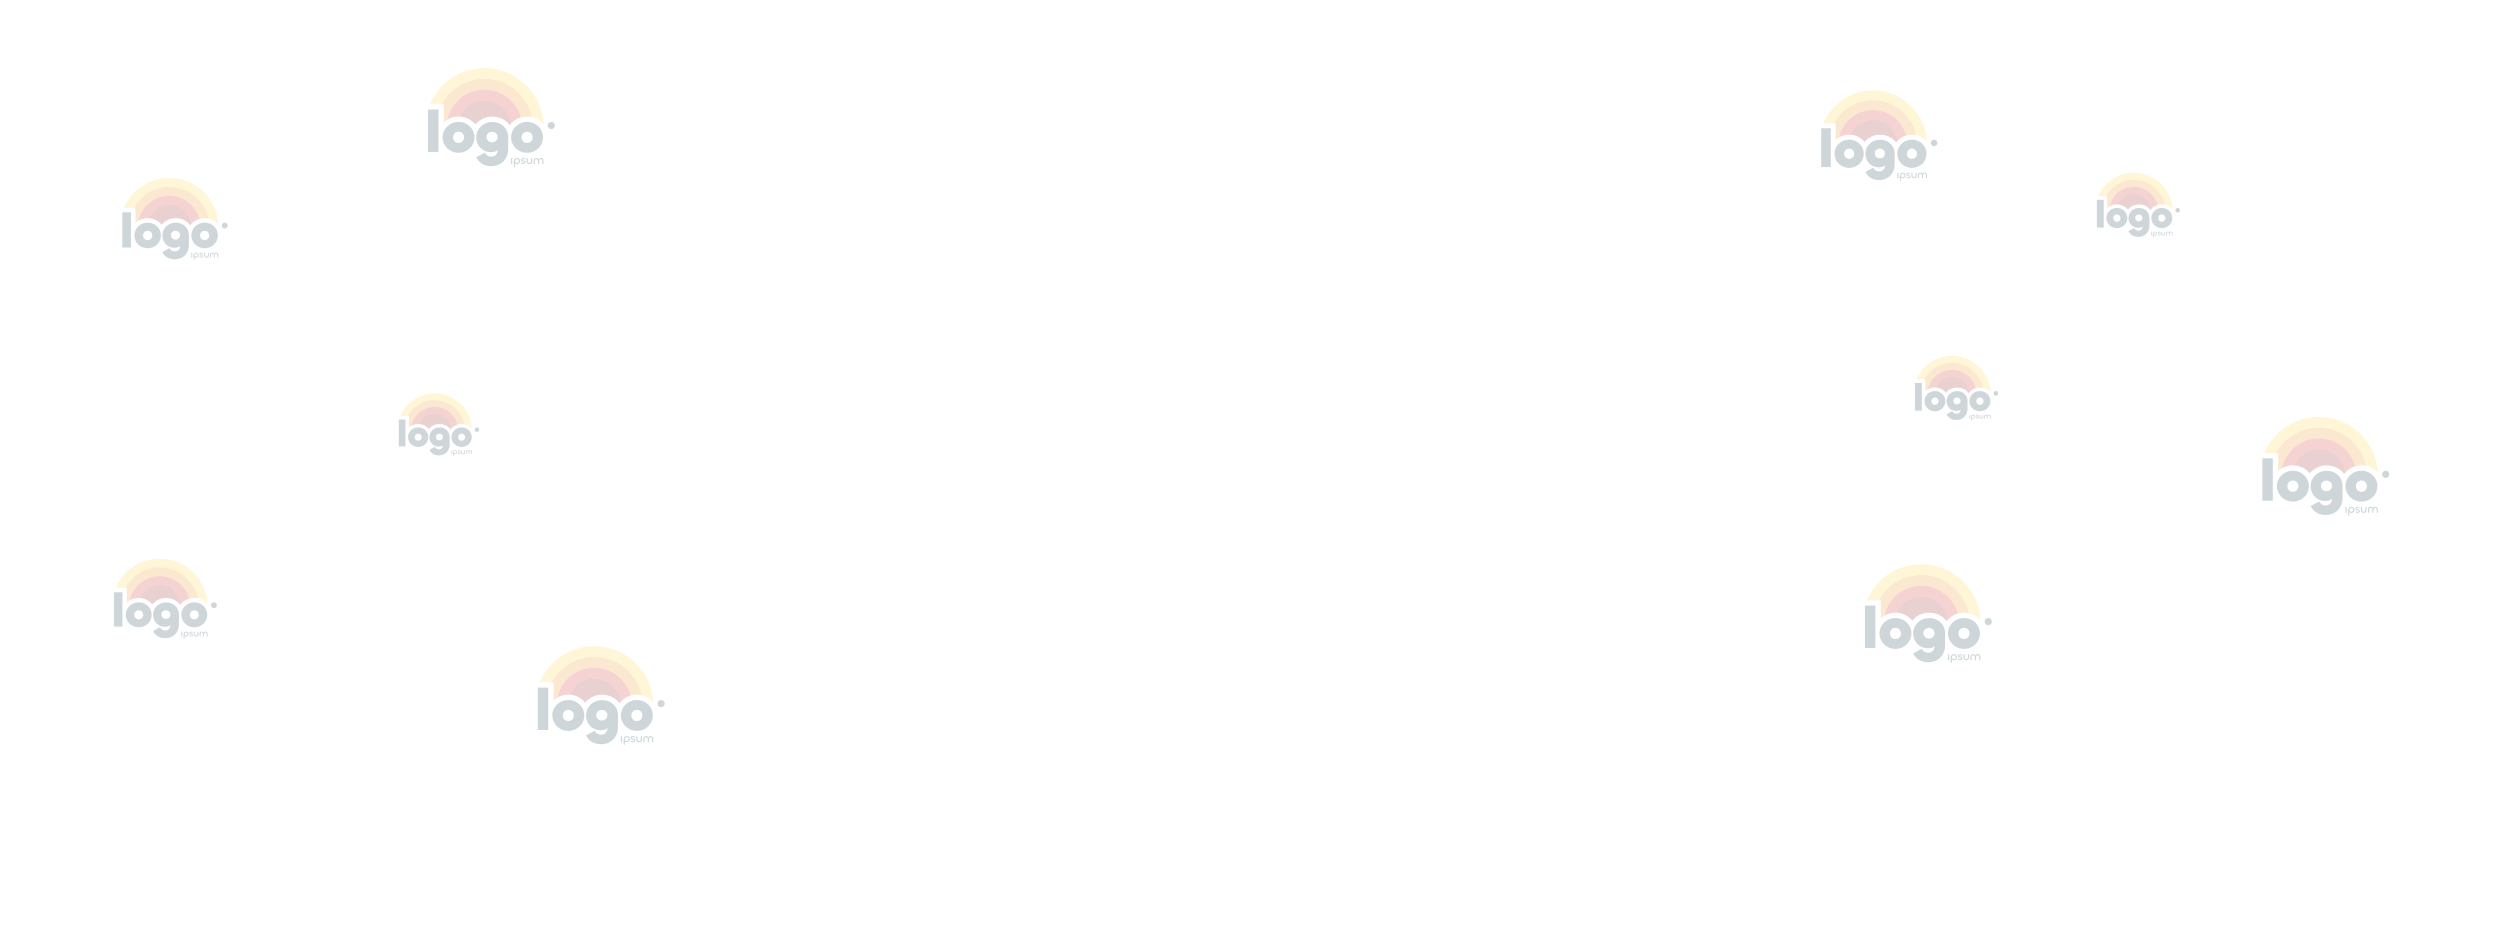 <svg width="1799" height="669" viewBox="0 0 1799 669" fill="none" xmlns="http://www.w3.org/2000/svg">
<g filter="url(#filter0_d_81_146)">
<rect x="1290" y="35" width="125" height="125" fill="white"/>
</g>
<g clip-path="url(#clip0_81_146)">
<path d="M1384.86 124.209C1386.03 124.209 1386.66 125.077 1386.66 126.15V128.186H1385.88V126.276C1385.88 125.574 1385.53 124.958 1384.81 124.958C1384.1 124.958 1383.75 125.549 1383.75 126.261V128.186H1382.97V126.26C1382.97 125.55 1382.61 124.958 1381.89 124.958C1381.17 124.958 1380.84 125.573 1380.84 126.276V128.186H1380.06V126.158C1380.06 125.077 1380.68 124.208 1381.84 124.208C1382.61 124.208 1383.17 124.603 1383.37 125.203C1383.58 124.603 1384.13 124.209 1384.86 124.209ZM1377.32 127.523C1378.03 127.523 1378.43 126.899 1378.43 126.182V124.319H1379.21V126.276C1379.21 127.396 1378.53 128.28 1377.32 128.28C1376.12 128.28 1375.44 127.388 1375.44 126.268V124.319H1376.22V126.19C1376.22 126.899 1376.61 127.523 1377.32 127.523ZM1373.23 128.272C1372.52 128.272 1371.96 127.989 1371.66 127.413L1372.26 127.082C1372.46 127.467 1372.78 127.61 1373.2 127.61C1373.64 127.61 1373.98 127.428 1373.98 127.089C1373.98 126.276 1371.77 126.892 1371.77 125.416C1371.77 124.737 1372.37 124.24 1373.21 124.24C1373.93 124.24 1374.42 124.571 1374.66 125.021L1374.06 125.361C1373.9 125.021 1373.58 124.903 1373.23 124.903C1372.86 124.903 1372.55 125.092 1372.55 125.399C1372.55 126.19 1374.76 125.613 1374.76 127.073C1374.76 127.806 1374.06 128.272 1373.23 128.272ZM1367.87 129.961H1367.09V126.244C1367.09 125.092 1367.98 124.223 1369.15 124.223C1369.42 124.219 1369.68 124.268 1369.93 124.368C1370.18 124.468 1370.41 124.616 1370.6 124.804C1370.79 124.992 1370.94 125.216 1371.04 125.464C1371.15 125.711 1371.2 125.976 1371.2 126.244C1371.2 127.413 1370.35 128.28 1369.18 128.28C1368.66 128.28 1368.19 128.051 1367.87 127.705V129.962L1367.87 129.961ZM1369.15 127.547C1369.87 127.547 1370.42 126.956 1370.42 126.252C1370.42 125.542 1369.87 124.967 1369.15 124.967C1368.42 124.967 1367.87 125.542 1367.87 126.252C1367.87 126.954 1368.42 127.547 1369.15 127.547ZM1365.27 124.319H1366.05V128.186H1365.27V124.319ZM1375.81 120.79C1369.84 120.79 1365.29 116.199 1365.29 110.611C1365.29 105.064 1369.84 100.471 1375.81 100.471C1381.78 100.471 1386.33 105.064 1386.33 110.611C1386.33 116.199 1381.78 120.79 1375.81 120.79ZM1375.81 114.323C1377.99 114.323 1379.44 112.639 1379.44 110.65C1379.44 108.622 1377.99 106.938 1375.81 106.938C1373.63 106.938 1372.17 108.622 1372.17 110.649C1372.17 112.639 1373.63 114.323 1375.81 114.323ZM1352.28 129.591C1347.54 129.591 1344.09 127.487 1342.33 123.736L1348.03 120.675C1348.64 121.975 1349.79 123.316 1352.17 123.316C1354.65 123.316 1356.3 121.746 1356.49 118.991C1355.57 119.795 1354.12 120.407 1351.94 120.407C1346.62 120.407 1342.33 116.313 1342.33 110.573C1342.33 105.025 1346.89 100.51 1352.85 100.51C1358.98 100.51 1363.38 104.758 1363.38 110.611V118.188C1363.38 125.075 1358.59 129.591 1352.28 129.591ZM1352.74 113.94C1354.81 113.94 1356.37 112.524 1356.37 110.42C1356.37 108.354 1354.81 106.976 1352.74 106.976C1350.71 106.976 1349.1 108.354 1349.1 110.42C1349.1 112.524 1350.71 113.94 1352.74 113.94ZM1330.65 120.79C1324.68 120.79 1320.12 116.199 1320.12 110.611C1320.12 105.064 1324.68 100.471 1330.65 100.471C1336.62 100.471 1341.17 105.064 1341.17 110.611C1341.17 116.199 1336.62 120.79 1330.65 120.79ZM1330.65 114.323C1332.83 114.323 1334.28 112.639 1334.28 110.65C1334.28 108.622 1332.83 106.938 1330.65 106.938C1328.47 106.938 1327.01 108.622 1327.01 110.649C1327.01 112.639 1328.47 114.323 1330.65 114.323ZM1310.55 92.282H1317.43V120.216H1310.55V92.282ZM1394.14 102.818C1394.14 103.445 1393.89 104.046 1393.45 104.489C1393 104.933 1392.4 105.182 1391.78 105.182C1391.15 105.182 1390.55 104.933 1390.11 104.489C1389.66 104.046 1389.41 103.445 1389.41 102.818C1389.41 102.191 1389.66 101.59 1390.11 101.147C1390.55 100.704 1391.15 100.455 1391.78 100.455C1392.4 100.455 1393 100.704 1393.45 101.147C1393.89 101.59 1394.14 102.191 1394.14 102.818Z" fill="#113441" fill-opacity="0.2"/>
<path fill-rule="evenodd" clip-rule="evenodd" d="M1375.3 76.422C1382.09 83.213 1386.13 92.271 1386.66 101.861C1384.65 99.513 1381.93 97.892 1378.91 97.252C1377.53 90.888 1374.24 85.098 1369.48 80.659C1364.71 76.219 1358.71 73.343 1352.26 72.416C1345.82 71.489 1339.24 72.556 1333.42 75.474C1327.6 78.391 1322.81 83.019 1319.7 88.737H1311.83C1314.33 82.863 1318.23 77.692 1323.19 73.678C1328.15 69.663 1334.02 66.928 1340.29 65.712C1346.56 64.496 1353.02 64.837 1359.13 66.705C1365.23 68.572 1370.78 71.909 1375.3 76.422Z" fill="#FFD43E" fill-opacity="0.2"/>
<path fill-rule="evenodd" clip-rule="evenodd" d="M1370.28 81.437C1374.62 85.771 1377.61 91.261 1378.91 97.252C1377.91 97.039 1376.88 96.926 1375.81 96.926C1374.37 96.926 1372.98 97.131 1371.68 97.515C1370.22 92.139 1367 87.409 1362.54 84.084C1358.07 80.759 1352.61 79.033 1347.05 79.184C1341.48 79.335 1336.12 81.355 1331.84 84.917C1327.56 88.479 1324.61 93.378 1323.45 98.825C1322.56 99.335 1321.73 99.941 1320.98 100.632V88.737H1319.7C1322.07 84.38 1325.43 80.636 1329.5 77.803C1333.57 74.97 1338.25 73.126 1343.16 72.418C1348.07 71.709 1353.08 72.155 1357.79 73.721C1362.5 75.287 1366.77 77.928 1370.28 81.437Z" fill="#EE8E1D" fill-opacity="0.2"/>
<path d="M1365.27 101.504C1364.73 97.68 1362.95 94.139 1360.21 91.418C1357.47 88.697 1353.91 86.946 1350.09 86.43C1346.26 85.914 1342.37 86.662 1339.01 88.561C1335.64 90.459 1332.99 93.404 1331.46 96.947C1335.66 97.174 1339.34 99.16 1341.75 102.16C1344.31 98.981 1348.32 96.965 1352.85 96.965C1357.71 96.965 1361.89 99.094 1364.4 102.564C1364.67 102.196 1364.96 101.843 1365.27 101.504Z" fill="#971C1C" fill-opacity="0.2"/>
<path fill-rule="evenodd" clip-rule="evenodd" d="M1371.68 97.515C1369.22 98.234 1367 99.613 1365.27 101.504C1364.73 97.681 1362.95 94.14 1360.21 91.419C1357.47 88.699 1353.91 86.948 1350.09 86.432C1346.26 85.916 1342.37 86.664 1339.01 88.562C1335.64 90.46 1332.99 93.404 1331.46 96.947C1331.19 96.933 1330.92 96.925 1330.65 96.926C1328 96.926 1325.55 97.618 1323.45 98.825C1324.61 93.379 1327.57 88.481 1331.85 84.919C1336.13 81.358 1341.48 79.339 1347.05 79.188C1352.61 79.037 1358.07 80.762 1362.53 84.086C1367 87.41 1370.22 92.14 1371.68 97.515H1371.68Z" fill="#D62727" fill-opacity="0.2"/>
</g>
<g filter="url(#filter1_d_81_146)">
<rect x="1602" y="264" width="143" height="143" fill="white"/>
</g>
<g clip-path="url(#clip1_81_146)">
<path d="M1709.18 364.674C1710.45 364.674 1711.14 365.622 1711.14 366.794V369.018H1710.29V366.932C1710.29 366.165 1709.91 365.493 1709.12 365.493C1708.35 365.493 1707.96 366.138 1707.96 366.915V369.018H1707.11V366.914C1707.11 366.14 1706.72 365.493 1705.93 365.493C1705.14 365.493 1704.79 366.164 1704.79 366.932V369.018H1703.94V366.803C1703.94 365.622 1704.61 364.673 1705.88 364.673C1706.72 364.673 1707.33 365.104 1707.55 365.76C1707.78 365.104 1708.37 364.674 1709.18 364.674ZM1700.93 368.294C1701.72 368.294 1702.15 367.613 1702.15 366.829V364.795H1703V366.932C1703 368.156 1702.26 369.122 1700.93 369.122C1699.62 369.122 1698.88 368.147 1698.88 366.923V364.795H1699.73V366.838C1699.73 367.613 1700.16 368.294 1700.93 368.294ZM1696.47 369.113C1695.69 369.113 1695.09 368.803 1694.76 368.174L1695.41 367.813C1695.63 368.233 1695.97 368.39 1696.44 368.39C1696.92 368.39 1697.29 368.191 1697.29 367.82C1697.29 366.932 1694.87 367.605 1694.87 365.992C1694.87 365.251 1695.53 364.708 1696.45 364.708C1697.23 364.708 1697.77 365.069 1698.03 365.561L1697.38 365.933C1697.2 365.561 1696.85 365.432 1696.47 365.432C1696.07 365.432 1695.72 365.639 1695.72 365.974C1695.72 366.838 1698.15 366.208 1698.15 367.802C1698.15 368.604 1697.37 369.113 1696.47 369.113ZM1690.62 370.957H1689.76V366.897C1689.76 365.639 1690.74 364.69 1692.01 364.69C1692.3 364.685 1692.59 364.739 1692.87 364.848C1693.14 364.957 1693.39 365.119 1693.59 365.324C1693.8 365.53 1693.97 365.775 1694.08 366.045C1694.19 366.315 1694.25 366.605 1694.25 366.897C1694.25 368.174 1693.33 369.122 1692.04 369.122C1691.48 369.122 1690.96 368.871 1690.61 368.493V370.959L1690.62 370.957ZM1692.01 368.32C1692.8 368.32 1693.4 367.675 1693.4 366.906C1693.4 366.131 1692.8 365.502 1692.01 365.502C1691.22 365.502 1690.62 366.131 1690.62 366.906C1690.62 367.673 1691.22 368.32 1692.01 368.32ZM1687.78 364.795H1688.63V369.018H1687.78V364.795ZM1699.29 360.94C1692.77 360.94 1687.79 355.925 1687.79 349.821C1687.79 343.762 1692.77 338.745 1699.29 338.745C1705.81 338.745 1710.78 343.762 1710.78 349.821C1710.78 355.925 1705.81 360.94 1699.29 360.94ZM1699.29 353.876C1701.67 353.876 1703.26 352.036 1703.26 349.864C1703.26 347.649 1701.67 345.809 1699.29 345.809C1696.9 345.809 1695.32 347.649 1695.32 349.863C1695.32 352.036 1696.9 353.876 1699.29 353.876ZM1673.59 370.553C1668.4 370.553 1664.64 368.255 1662.72 364.158L1668.95 360.815C1669.62 362.235 1670.87 363.699 1673.46 363.699C1676.18 363.699 1677.98 361.984 1678.19 358.975C1677.18 359.853 1675.59 360.522 1673.21 360.522C1667.4 360.522 1662.72 356.05 1662.72 349.78C1662.72 343.719 1667.69 338.788 1674.21 338.788C1680.9 338.788 1685.71 343.427 1685.71 349.821V358.097C1685.71 365.621 1680.48 370.553 1673.59 370.553ZM1674.09 353.458C1676.35 353.458 1678.06 351.911 1678.06 349.612C1678.06 347.356 1676.35 345.85 1674.09 345.85C1671.87 345.85 1670.12 347.356 1670.12 349.612C1670.12 351.911 1671.87 353.458 1674.09 353.458ZM1649.96 360.94C1643.44 360.94 1638.46 355.925 1638.46 349.821C1638.46 343.762 1643.44 338.745 1649.96 338.745C1656.48 338.745 1661.45 343.762 1661.45 349.821C1661.45 355.925 1656.48 360.94 1649.96 360.94ZM1649.96 353.876C1652.34 353.876 1653.93 352.036 1653.93 349.864C1653.93 347.649 1652.34 345.809 1649.96 345.809C1647.57 345.809 1645.99 347.649 1645.99 349.863C1645.99 352.036 1647.57 353.876 1649.96 353.876ZM1628 329.801H1635.52V360.312H1628V329.801ZM1719.31 341.309C1719.31 341.994 1719.04 342.65 1718.55 343.135C1718.07 343.619 1717.41 343.891 1716.73 343.891C1716.04 343.891 1715.39 343.619 1714.9 343.135C1714.42 342.65 1714.15 341.994 1714.15 341.309C1714.15 340.624 1714.42 339.968 1714.9 339.483C1715.39 338.999 1716.04 338.727 1716.73 338.727C1717.41 338.727 1718.07 338.999 1718.55 339.483C1719.04 339.968 1719.31 340.624 1719.31 341.309Z" fill="#113441" fill-opacity="0.2"/>
<path fill-rule="evenodd" clip-rule="evenodd" d="M1698.73 312.477C1706.15 319.895 1710.57 329.789 1711.14 340.263C1708.95 337.698 1705.97 335.929 1702.67 335.229C1701.17 328.278 1697.57 321.953 1692.37 317.104C1687.17 312.255 1680.61 309.113 1673.57 308.101C1666.53 307.088 1659.35 308.254 1652.99 311.44C1646.63 314.627 1641.4 319.682 1638 325.928H1629.4C1632.13 319.512 1636.39 313.864 1641.81 309.479C1647.23 305.094 1653.65 302.106 1660.49 300.778C1667.33 299.45 1674.4 299.822 1681.07 301.862C1687.73 303.902 1693.8 307.546 1698.73 312.477Z" fill="#FFD43E" fill-opacity="0.2"/>
<path fill-rule="evenodd" clip-rule="evenodd" d="M1693.25 317.954C1697.99 322.688 1701.26 328.685 1702.67 335.229C1701.59 334.997 1700.45 334.873 1699.29 334.873C1697.71 334.873 1696.2 335.097 1694.77 335.517C1693.19 329.645 1689.67 324.477 1684.79 320.845C1679.91 317.213 1673.95 315.329 1667.87 315.494C1661.79 315.659 1655.94 317.864 1651.26 321.755C1646.59 325.647 1643.36 330.997 1642.09 336.947C1641.12 337.504 1640.22 338.166 1639.4 338.921V325.928H1638C1640.59 321.169 1644.26 317.079 1648.7 313.985C1653.15 310.891 1658.26 308.877 1663.63 308.102C1668.99 307.328 1674.46 307.816 1679.6 309.526C1684.75 311.236 1689.42 314.122 1693.25 317.954Z" fill="#EE8E1D" fill-opacity="0.2"/>
<path d="M1687.78 339.873C1687.18 335.697 1685.24 331.829 1682.25 328.857C1679.25 325.884 1675.37 323.971 1671.19 323.408C1667.01 322.844 1662.76 323.662 1659.09 325.735C1655.41 327.809 1652.52 331.025 1650.84 334.896C1655.44 335.143 1659.45 337.314 1662.08 340.59C1664.88 337.117 1669.26 334.915 1674.21 334.915C1679.52 334.915 1684.08 337.241 1686.82 341.031C1687.12 340.63 1687.44 340.244 1687.78 339.873Z" fill="#971C1C" fill-opacity="0.2"/>
<path fill-rule="evenodd" clip-rule="evenodd" d="M1694.77 335.517C1692.09 336.301 1689.67 337.808 1687.78 339.874C1687.18 335.698 1685.24 331.83 1682.25 328.858C1679.25 325.887 1675.37 323.974 1671.19 323.41C1667.01 322.847 1662.76 323.664 1659.09 325.737C1655.41 327.81 1652.52 331.026 1650.84 334.896C1650.55 334.88 1650.25 334.872 1649.96 334.873C1647.07 334.873 1644.38 335.629 1642.09 336.947C1643.36 330.998 1646.59 325.649 1651.27 321.758C1655.94 317.868 1661.79 315.663 1667.87 315.498C1673.95 315.333 1679.91 317.217 1684.79 320.848C1689.67 324.479 1693.19 329.645 1694.77 335.517H1694.77Z" fill="#D62727" fill-opacity="0.2"/>
</g>
<g filter="url(#filter2_d_81_146)">
<rect x="1489" y="98" width="100" height="100" fill="white"/>
</g>
<g clip-path="url(#clip2_81_146)">
<path d="M1562.13 166.628C1562.97 166.628 1563.42 167.249 1563.42 168.017V169.476H1562.86V168.108C1562.86 167.605 1562.61 167.164 1562.09 167.164C1561.59 167.164 1561.33 167.587 1561.33 168.097V169.476H1560.77V168.096C1560.77 167.588 1560.52 167.164 1560.01 167.164C1559.49 167.164 1559.25 167.604 1559.25 168.108V169.476H1558.69V168.023C1558.69 167.249 1559.14 166.627 1559.97 166.627C1560.52 166.627 1560.92 166.909 1561.06 167.339C1561.21 166.909 1561.6 166.628 1562.13 166.628ZM1556.73 169.001C1557.24 169.001 1557.52 168.554 1557.52 168.04V166.706H1558.08V168.108C1558.08 168.91 1557.6 169.543 1556.73 169.543C1555.87 169.543 1555.38 168.904 1555.38 168.102V166.706H1555.94V168.046C1555.94 168.554 1556.22 169.001 1556.73 169.001ZM1553.8 169.537C1553.29 169.537 1552.89 169.334 1552.68 168.922L1553.11 168.685C1553.25 168.961 1553.47 169.063 1553.78 169.063C1554.1 169.063 1554.34 168.933 1554.34 168.69C1554.34 168.108 1552.75 168.549 1552.75 167.492C1552.75 167.006 1553.18 166.65 1553.79 166.65C1554.3 166.65 1554.65 166.887 1554.83 167.209L1554.4 167.453C1554.28 167.209 1554.05 167.124 1553.8 167.124C1553.54 167.124 1553.31 167.26 1553.31 167.48C1553.31 168.046 1554.9 167.633 1554.9 168.678C1554.9 169.204 1554.39 169.537 1553.8 169.537ZM1549.96 170.747H1549.4V168.085C1549.4 167.26 1550.04 166.638 1550.88 166.638C1551.07 166.635 1551.26 166.67 1551.44 166.742C1551.62 166.813 1551.78 166.919 1551.91 167.054C1552.05 167.188 1552.16 167.349 1552.23 167.526C1552.31 167.703 1552.35 167.893 1552.35 168.085C1552.35 168.922 1551.74 169.543 1550.9 169.543C1550.53 169.543 1550.19 169.379 1549.96 169.131V170.748L1549.96 170.747ZM1550.88 169.018C1551.39 169.018 1551.79 168.595 1551.79 168.091C1551.79 167.582 1551.39 167.17 1550.88 167.17C1550.36 167.17 1549.96 167.582 1549.96 168.091C1549.96 168.594 1550.36 169.018 1550.88 169.018ZM1548.1 166.706H1548.66V169.476H1548.1V166.706ZM1555.65 164.179C1551.37 164.179 1548.11 160.891 1548.11 156.889C1548.11 152.917 1551.37 149.628 1555.65 149.628C1559.92 149.628 1563.18 152.917 1563.18 156.889C1563.18 160.891 1559.92 164.179 1555.65 164.179ZM1555.65 159.548C1557.21 159.548 1558.25 158.342 1558.25 156.917C1558.25 155.465 1557.21 154.259 1555.65 154.259C1554.08 154.259 1553.04 155.465 1553.04 156.917C1553.04 158.342 1554.08 159.548 1555.65 159.548ZM1538.8 170.482C1535.4 170.482 1532.93 168.975 1531.67 166.289L1535.76 164.097C1536.19 165.028 1537.02 165.988 1538.72 165.988C1540.5 165.988 1541.67 164.864 1541.81 162.891C1541.15 163.466 1540.11 163.905 1538.55 163.905C1534.74 163.905 1531.67 160.973 1531.67 156.862C1531.67 152.889 1534.93 149.656 1539.21 149.656C1543.59 149.656 1546.74 152.698 1546.74 156.889V162.315C1546.74 167.248 1543.32 170.482 1538.8 170.482ZM1539.13 159.274C1540.61 159.274 1541.73 158.26 1541.73 156.752C1541.73 155.273 1540.61 154.286 1539.13 154.286C1537.67 154.286 1536.52 155.273 1536.52 156.752C1536.52 158.26 1537.67 159.274 1539.13 159.274ZM1523.3 164.179C1519.03 164.179 1515.77 160.891 1515.77 156.889C1515.77 152.917 1519.03 149.628 1523.3 149.628C1527.58 149.628 1530.84 152.917 1530.84 156.889C1530.84 160.891 1527.58 164.179 1523.3 164.179ZM1523.3 159.548C1524.87 159.548 1525.91 158.342 1525.91 156.917C1525.91 155.465 1524.87 154.259 1523.3 154.259C1521.74 154.259 1520.7 155.465 1520.7 156.917C1520.7 158.342 1521.74 159.548 1523.3 159.548ZM1508.91 143.763H1513.84V163.768H1508.91V143.763ZM1568.77 151.309C1568.77 151.758 1568.6 152.188 1568.28 152.506C1567.96 152.823 1567.53 153.001 1567.08 153.001C1566.63 153.001 1566.2 152.823 1565.89 152.506C1565.57 152.188 1565.39 151.758 1565.39 151.309C1565.39 150.86 1565.57 150.429 1565.89 150.112C1566.2 149.794 1566.63 149.616 1567.08 149.616C1567.53 149.616 1567.96 149.794 1568.28 150.112C1568.6 150.429 1568.77 150.86 1568.77 151.309Z" fill="#113441" fill-opacity="0.2"/>
<path fill-rule="evenodd" clip-rule="evenodd" d="M1555.28 132.405C1560.14 137.269 1563.04 143.756 1563.42 150.623C1561.98 148.941 1560.03 147.781 1557.87 147.322C1556.88 142.765 1554.52 138.618 1551.11 135.439C1547.7 132.26 1543.4 130.2 1538.78 129.536C1534.17 128.873 1529.46 129.637 1525.29 131.726C1521.12 133.815 1517.69 137.13 1515.46 141.224H1509.83C1511.62 137.018 1514.41 133.315 1517.96 130.44C1521.52 127.565 1525.72 125.606 1530.21 124.735C1534.7 123.865 1539.33 124.109 1543.7 125.446C1548.07 126.783 1552.05 129.173 1555.28 132.405Z" fill="#FFD43E" fill-opacity="0.2"/>
<path fill-rule="evenodd" clip-rule="evenodd" d="M1551.69 135.996C1554.79 139.1 1556.94 143.032 1557.87 147.322C1557.15 147.17 1556.41 147.089 1555.65 147.089C1554.61 147.089 1553.62 147.236 1552.69 147.511C1551.65 143.661 1549.34 140.273 1546.14 137.892C1542.94 135.511 1539.04 134.275 1535.05 134.383C1531.06 134.492 1527.23 135.938 1524.16 138.489C1521.1 141.04 1518.98 144.548 1518.15 148.449C1517.51 148.814 1516.92 149.248 1516.38 149.743V141.224H1515.46C1517.16 138.104 1519.57 135.423 1522.48 133.394C1525.4 131.366 1528.75 130.045 1532.27 129.538C1535.78 129.03 1539.37 129.35 1542.74 130.471C1546.11 131.592 1549.18 133.484 1551.69 135.996Z" fill="#EE8E1D" fill-opacity="0.2"/>
<path d="M1548.1 150.367C1547.71 147.629 1546.44 145.093 1544.48 143.145C1542.51 141.196 1539.97 139.942 1537.23 139.572C1534.49 139.203 1531.7 139.739 1529.29 141.098C1526.88 142.458 1524.98 144.566 1523.88 147.104C1526.9 147.266 1529.53 148.689 1531.25 150.837C1533.09 148.56 1535.96 147.117 1539.21 147.117C1542.69 147.117 1545.68 148.642 1547.47 151.127C1547.67 150.863 1547.88 150.61 1548.1 150.367Z" fill="#971C1C" fill-opacity="0.2"/>
<path fill-rule="evenodd" clip-rule="evenodd" d="M1552.69 147.511C1550.93 148.025 1549.34 149.013 1548.1 150.367C1547.71 147.629 1546.44 145.094 1544.47 143.145C1542.51 141.197 1539.97 139.943 1537.23 139.574C1534.49 139.204 1531.7 139.74 1529.29 141.099C1526.88 142.458 1524.98 144.567 1523.88 147.104C1523.69 147.093 1523.5 147.088 1523.3 147.089C1521.41 147.089 1519.65 147.584 1518.15 148.449C1518.98 144.548 1521.1 141.041 1524.16 138.49C1527.23 135.94 1531.06 134.494 1535.05 134.386C1539.03 134.278 1542.94 135.513 1546.14 137.894C1549.34 140.274 1551.65 143.662 1552.69 147.511H1552.69Z" fill="#D62727" fill-opacity="0.2"/>
</g>
<g filter="url(#filter3_d_81_146)">
<rect x="1358" y="229" width="100" height="100" fill="white"/>
</g>
<g clip-path="url(#clip3_81_146)">
<path d="M1431.22 298.402C1432.06 298.402 1432.51 299.023 1432.51 299.792V301.25H1431.95V299.883C1431.95 299.38 1431.7 298.939 1431.18 298.939C1430.68 298.939 1430.42 299.362 1430.42 299.872V301.25H1429.87V299.871C1429.87 299.363 1429.61 298.939 1429.1 298.939C1428.58 298.939 1428.34 299.379 1428.34 299.883V301.25H1427.79V299.798C1427.79 299.023 1428.23 298.401 1429.06 298.401C1429.61 298.401 1430.01 298.684 1430.15 299.114C1430.31 298.684 1430.7 298.402 1431.22 298.402ZM1425.82 300.775C1426.33 300.775 1426.61 300.329 1426.61 299.815V298.481H1427.17V299.883C1427.17 300.685 1426.69 301.318 1425.82 301.318C1424.96 301.318 1424.47 300.679 1424.47 299.877V298.481H1425.03V299.821C1425.03 300.329 1425.31 300.775 1425.82 300.775ZM1422.89 301.312C1422.38 301.312 1421.98 301.109 1421.77 300.697L1422.2 300.46C1422.34 300.736 1422.57 300.838 1422.87 300.838C1423.19 300.838 1423.43 300.708 1423.43 300.465C1423.43 299.883 1421.84 300.323 1421.84 299.266C1421.84 298.781 1422.27 298.424 1422.88 298.424C1423.39 298.424 1423.74 298.661 1423.92 298.984L1423.49 299.227C1423.37 298.984 1423.14 298.899 1422.89 298.899C1422.63 298.899 1422.4 299.034 1422.4 299.255C1422.4 299.821 1423.99 299.408 1423.99 300.453C1423.99 300.979 1423.48 301.312 1422.89 301.312ZM1419.05 302.521H1418.49V299.86C1418.49 299.034 1419.13 298.412 1419.97 298.412C1420.16 298.409 1420.35 298.445 1420.53 298.516C1420.71 298.588 1420.87 298.694 1421 298.828C1421.14 298.963 1421.25 299.124 1421.32 299.301C1421.4 299.478 1421.44 299.668 1421.44 299.86C1421.44 300.697 1420.83 301.318 1419.99 301.318C1419.62 301.318 1419.28 301.154 1419.05 300.906V302.522L1419.05 302.521ZM1419.97 300.792C1420.48 300.792 1420.88 300.369 1420.88 299.866C1420.88 299.357 1420.48 298.945 1419.97 298.945C1419.45 298.945 1419.05 299.357 1419.05 299.866C1419.05 300.368 1419.45 300.792 1419.97 300.792ZM1417.19 298.481H1417.75V301.25H1417.19V298.481ZM1424.74 295.954C1420.46 295.954 1417.2 292.666 1417.2 288.664C1417.2 284.691 1420.46 281.402 1424.74 281.402C1429.01 281.402 1432.27 284.691 1432.27 288.664C1432.27 292.666 1429.01 295.954 1424.74 295.954ZM1424.74 291.323C1426.3 291.323 1427.34 290.116 1427.34 288.692C1427.34 287.24 1426.3 286.034 1424.74 286.034C1423.18 286.034 1422.13 287.24 1422.13 288.691C1422.13 290.116 1423.18 291.323 1424.74 291.323ZM1407.89 302.257C1404.49 302.257 1402.02 300.75 1400.76 298.064L1404.85 295.872C1405.28 296.803 1406.11 297.762 1407.81 297.762C1409.59 297.762 1410.77 296.638 1410.9 294.666C1410.24 295.241 1409.2 295.68 1407.64 295.68C1403.83 295.68 1400.76 292.748 1400.76 288.637C1400.76 284.663 1404.02 281.43 1408.3 281.43C1412.68 281.43 1415.84 284.472 1415.84 288.664V294.09C1415.84 299.023 1412.41 302.257 1407.89 302.257ZM1408.22 291.048C1409.7 291.048 1410.82 290.034 1410.82 288.527C1410.82 287.048 1409.7 286.061 1408.22 286.061C1406.76 286.061 1405.61 287.048 1405.61 288.527C1405.61 290.034 1406.76 291.048 1408.22 291.048ZM1392.4 295.954C1388.12 295.954 1384.86 292.666 1384.86 288.664C1384.86 284.691 1388.12 281.402 1392.4 281.402C1396.67 281.402 1399.93 284.691 1399.93 288.664C1399.93 292.666 1396.67 295.954 1392.4 295.954ZM1392.4 291.323C1393.96 291.323 1395 290.116 1395 288.692C1395 287.24 1393.96 286.034 1392.4 286.034C1390.83 286.034 1389.79 287.24 1389.79 288.691C1389.79 290.116 1390.83 291.323 1392.4 291.323ZM1378 275.538H1382.93V295.542H1378V275.538ZM1437.87 283.083C1437.87 283.532 1437.69 283.963 1437.37 284.28C1437.05 284.598 1436.62 284.776 1436.17 284.776C1435.72 284.776 1435.29 284.598 1434.98 284.28C1434.66 283.963 1434.48 283.532 1434.48 283.083C1434.48 282.634 1434.66 282.204 1434.98 281.886C1435.29 281.569 1435.72 281.391 1436.17 281.391C1436.62 281.391 1437.05 281.569 1437.37 281.886C1437.69 282.204 1437.87 282.634 1437.87 283.083Z" fill="#113441" fill-opacity="0.2"/>
<path fill-rule="evenodd" clip-rule="evenodd" d="M1424.37 264.18C1429.23 269.043 1432.13 275.53 1432.51 282.398C1431.07 280.716 1429.12 279.556 1426.96 279.097C1425.97 274.54 1423.61 270.393 1420.2 267.214C1416.79 264.035 1412.49 261.975 1407.88 261.311C1403.26 260.647 1398.55 261.411 1394.38 263.501C1390.21 265.59 1386.79 268.904 1384.55 272.999H1378.92C1380.71 268.793 1383.5 265.089 1387.06 262.214C1390.61 259.34 1394.81 257.381 1399.3 256.51C1403.79 255.639 1408.42 255.883 1412.79 257.221C1417.16 258.558 1421.14 260.948 1424.37 264.18Z" fill="#FFD43E" fill-opacity="0.2"/>
<path fill-rule="evenodd" clip-rule="evenodd" d="M1420.78 267.771C1423.88 270.875 1426.03 274.807 1426.96 279.097C1426.24 278.945 1425.5 278.863 1424.74 278.863C1423.71 278.863 1422.71 279.011 1421.78 279.286C1420.74 275.436 1418.43 272.048 1415.23 269.667C1412.03 267.286 1408.13 266.05 1404.14 266.158C1400.15 266.266 1396.32 267.712 1393.25 270.263C1390.19 272.815 1388.07 276.323 1387.24 280.223C1386.6 280.589 1386.01 281.023 1385.47 281.517V272.999H1384.55C1386.25 269.879 1388.66 267.198 1391.57 265.169C1394.49 263.14 1397.84 261.82 1401.36 261.312C1404.87 260.805 1408.46 261.124 1411.83 262.245C1415.2 263.367 1418.27 265.259 1420.78 267.771Z" fill="#EE8E1D" fill-opacity="0.2"/>
<path d="M1417.19 282.142C1416.8 279.404 1415.53 276.868 1413.57 274.919C1411.6 272.971 1409.06 271.716 1406.32 271.347C1403.58 270.978 1400.79 271.513 1398.38 272.873C1395.97 274.232 1394.07 276.341 1392.97 278.879C1395.99 279.041 1398.62 280.464 1400.34 282.612C1402.18 280.335 1405.05 278.891 1408.3 278.891C1411.78 278.891 1414.77 280.416 1416.57 282.901C1416.76 282.638 1416.97 282.385 1417.19 282.142Z" fill="#971C1C" fill-opacity="0.2"/>
<path fill-rule="evenodd" clip-rule="evenodd" d="M1421.78 279.286C1420.02 279.8 1418.43 280.788 1417.19 282.142C1416.8 279.404 1415.53 276.868 1413.57 274.92C1411.6 272.972 1409.06 271.718 1406.32 271.348C1403.58 270.979 1400.79 271.515 1398.38 272.874C1395.97 274.233 1394.07 276.341 1392.97 278.878C1392.78 278.868 1392.59 278.863 1392.4 278.863C1390.5 278.863 1388.74 279.359 1387.24 280.223C1388.07 276.323 1390.19 272.816 1393.25 270.265C1396.32 267.714 1400.15 266.269 1404.14 266.161C1408.13 266.052 1412.03 267.288 1415.23 269.668C1418.43 272.049 1420.74 275.436 1421.78 279.286H1421.78Z" fill="#D62727" fill-opacity="0.2"/>
</g>
<g filter="url(#filter4_d_81_146)">
<rect x="1313" y="366" width="150" height="150" fill="white"/>
</g>
<g clip-path="url(#clip4_81_146)">
<path d="M1423.18 470.674C1424.45 470.674 1425.14 471.622 1425.14 472.794V475.018H1424.29V472.932C1424.29 472.165 1423.91 471.493 1423.12 471.493C1422.35 471.493 1421.96 472.138 1421.96 472.915V475.018H1421.11V472.914C1421.11 472.14 1420.72 471.493 1419.93 471.493C1419.14 471.493 1418.79 472.164 1418.79 472.932V475.018H1417.94V472.803C1417.94 471.622 1418.61 470.673 1419.88 470.673C1420.72 470.673 1421.33 471.104 1421.55 471.76C1421.78 471.104 1422.37 470.674 1423.18 470.674ZM1414.93 474.294C1415.72 474.294 1416.15 473.613 1416.15 472.829V470.795H1417V472.932C1417 474.156 1416.26 475.122 1414.93 475.122C1413.62 475.122 1412.88 474.147 1412.88 472.923V470.795H1413.73V472.838C1413.73 473.613 1414.16 474.294 1414.93 474.294ZM1410.47 475.113C1409.69 475.113 1409.09 474.803 1408.76 474.174L1409.41 473.813C1409.63 474.233 1409.97 474.39 1410.44 474.39C1410.92 474.39 1411.29 474.191 1411.29 473.82C1411.29 472.932 1408.87 473.605 1408.87 471.992C1408.87 471.251 1409.53 470.708 1410.45 470.708C1411.23 470.708 1411.77 471.069 1412.03 471.561L1411.38 471.933C1411.2 471.561 1410.85 471.432 1410.47 471.432C1410.07 471.432 1409.72 471.639 1409.72 471.974C1409.72 472.838 1412.15 472.208 1412.15 473.802C1412.15 474.604 1411.37 475.113 1410.47 475.113ZM1404.62 476.957H1403.76V472.897C1403.76 471.639 1404.74 470.69 1406.01 470.69C1406.3 470.685 1406.59 470.739 1406.87 470.848C1407.14 470.957 1407.39 471.119 1407.59 471.324C1407.8 471.53 1407.97 471.775 1408.08 472.045C1408.19 472.315 1408.25 472.605 1408.25 472.897C1408.25 474.174 1407.33 475.122 1406.04 475.122C1405.48 475.122 1404.96 474.871 1404.61 474.493V476.959L1404.62 476.957ZM1406.01 474.32C1406.8 474.32 1407.4 473.675 1407.4 472.906C1407.4 472.131 1406.8 471.502 1406.01 471.502C1405.22 471.502 1404.62 472.131 1404.62 472.906C1404.62 473.673 1405.22 474.32 1406.01 474.32ZM1401.78 470.795H1402.63V475.018H1401.78V470.795ZM1413.29 466.94C1406.77 466.94 1401.79 461.925 1401.79 455.821C1401.79 449.762 1406.77 444.745 1413.29 444.745C1419.81 444.745 1424.78 449.762 1424.78 455.821C1424.78 461.925 1419.81 466.94 1413.29 466.94ZM1413.29 459.876C1415.67 459.876 1417.26 458.036 1417.26 455.864C1417.26 453.649 1415.67 451.809 1413.29 451.809C1410.9 451.809 1409.32 453.649 1409.32 455.863C1409.32 458.036 1410.9 459.876 1413.29 459.876ZM1387.59 476.553C1382.4 476.553 1378.64 474.255 1376.72 470.158L1382.95 466.815C1383.62 468.235 1384.87 469.699 1387.46 469.699C1390.18 469.699 1391.98 467.984 1392.19 464.975C1391.18 465.853 1389.59 466.522 1387.21 466.522C1381.4 466.522 1376.72 462.05 1376.72 455.78C1376.72 449.719 1381.69 444.788 1388.21 444.788C1394.9 444.788 1399.71 449.427 1399.71 455.821V464.097C1399.71 471.621 1394.48 476.553 1387.59 476.553ZM1388.09 459.458C1390.35 459.458 1392.06 457.911 1392.06 455.612C1392.06 453.356 1390.35 451.85 1388.09 451.85C1385.87 451.85 1384.12 453.356 1384.12 455.612C1384.12 457.911 1385.87 459.458 1388.09 459.458ZM1363.96 466.94C1357.44 466.94 1352.46 461.925 1352.46 455.821C1352.46 449.762 1357.44 444.745 1363.96 444.745C1370.48 444.745 1375.45 449.762 1375.45 455.821C1375.45 461.925 1370.48 466.94 1363.96 466.94ZM1363.96 459.876C1366.34 459.876 1367.93 458.036 1367.93 455.864C1367.93 453.649 1366.34 451.809 1363.96 451.809C1361.57 451.809 1359.99 453.649 1359.99 455.863C1359.99 458.036 1361.57 459.876 1363.96 459.876ZM1342 435.801H1349.52V466.312H1342V435.801ZM1433.31 447.309C1433.31 447.994 1433.04 448.65 1432.55 449.135C1432.07 449.619 1431.41 449.891 1430.73 449.891C1430.04 449.891 1429.39 449.619 1428.9 449.135C1428.42 448.65 1428.15 447.994 1428.15 447.309C1428.15 446.624 1428.42 445.968 1428.9 445.483C1429.39 444.999 1430.04 444.727 1430.73 444.727C1431.41 444.727 1432.07 444.999 1432.55 445.483C1433.04 445.968 1433.31 446.624 1433.31 447.309Z" fill="#113441" fill-opacity="0.2"/>
<path fill-rule="evenodd" clip-rule="evenodd" d="M1412.73 418.477C1420.15 425.895 1424.57 435.789 1425.14 446.263C1422.95 443.698 1419.97 441.929 1416.67 441.229C1415.17 434.278 1411.57 427.953 1406.37 423.104C1401.17 418.255 1394.61 415.113 1387.57 414.101C1380.53 413.088 1373.35 414.254 1366.99 417.44C1360.63 420.627 1355.4 425.682 1352 431.928H1343.4C1346.13 425.512 1350.39 419.864 1355.81 415.479C1361.23 411.094 1367.65 408.106 1374.49 406.778C1381.33 405.45 1388.4 405.822 1395.07 407.862C1401.73 409.902 1407.8 413.546 1412.73 418.477Z" fill="#FFD43E" fill-opacity="0.2"/>
<path fill-rule="evenodd" clip-rule="evenodd" d="M1407.25 423.954C1411.99 428.688 1415.26 434.685 1416.67 441.229C1415.59 440.997 1414.45 440.873 1413.29 440.873C1411.71 440.873 1410.2 441.097 1408.77 441.517C1407.19 435.645 1403.67 430.477 1398.79 426.845C1393.91 423.213 1387.95 421.329 1381.87 421.494C1375.79 421.659 1369.94 423.864 1365.26 427.755C1360.59 431.647 1357.36 436.997 1356.09 442.947C1355.12 443.504 1354.22 444.166 1353.4 444.921V431.928H1352C1354.59 427.169 1358.26 423.079 1362.7 419.985C1367.15 416.891 1372.26 414.877 1377.63 414.102C1382.99 413.328 1388.46 413.816 1393.6 415.526C1398.75 417.236 1403.42 420.122 1407.25 423.954Z" fill="#EE8E1D" fill-opacity="0.2"/>
<path d="M1401.78 445.873C1401.18 441.697 1399.24 437.829 1396.25 434.857C1393.25 431.884 1389.37 429.971 1385.19 429.408C1381.01 428.844 1376.76 429.662 1373.09 431.735C1369.41 433.809 1366.52 437.025 1364.84 440.896C1369.44 441.143 1373.45 443.314 1376.08 446.59C1378.88 443.117 1383.26 440.915 1388.21 440.915C1393.52 440.915 1398.08 443.241 1400.82 447.031C1401.12 446.63 1401.44 446.244 1401.78 445.873Z" fill="#971C1C" fill-opacity="0.2"/>
<path fill-rule="evenodd" clip-rule="evenodd" d="M1408.77 441.517C1406.09 442.301 1403.67 443.808 1401.78 445.874C1401.18 441.698 1399.24 437.83 1396.25 434.858C1393.25 431.887 1389.37 429.974 1385.19 429.41C1381.01 428.847 1376.76 429.664 1373.09 431.737C1369.41 433.81 1366.52 437.026 1364.84 440.896C1364.55 440.88 1364.25 440.872 1363.96 440.873C1361.07 440.873 1358.38 441.629 1356.09 442.947C1357.36 436.998 1360.59 431.649 1365.27 427.758C1369.94 423.868 1375.79 421.663 1381.87 421.498C1387.95 421.333 1393.91 423.217 1398.79 426.848C1403.67 430.479 1407.19 435.645 1408.77 441.517H1408.77Z" fill="#D62727" fill-opacity="0.2"/>
</g>
<g filter="url(#filter5_d_81_146)">
<rect x="360" y="428" width="145" height="145" fill="white"/>
</g>
<g clip-path="url(#clip5_81_146)">
<path d="M468.176 529.674C469.452 529.674 470.142 530.622 470.142 531.794V534.018H469.288V531.932C469.288 531.165 468.909 530.493 468.116 530.493C467.349 530.493 466.961 531.138 466.961 531.915V534.018H466.108V531.914C466.108 531.14 465.721 530.493 464.935 530.493C464.142 530.493 463.788 531.164 463.788 531.932V534.018H462.936V531.803C462.936 530.622 463.608 529.673 464.875 529.673C465.72 529.673 466.332 530.104 466.547 530.76C466.779 530.104 467.375 529.674 468.176 529.674ZM459.934 533.294C460.717 533.294 461.149 532.613 461.149 531.829V529.795H462.002V531.932C462.002 533.156 461.261 534.122 459.934 534.122C458.624 534.122 457.881 533.147 457.881 531.923V529.795H458.735V531.838C458.735 532.613 459.158 533.294 459.934 533.294ZM455.475 534.113C454.69 534.113 454.087 533.803 453.758 533.174L454.414 532.813C454.629 533.233 454.974 533.39 455.44 533.39C455.923 533.39 456.293 533.191 456.293 532.82C456.293 531.932 453.872 532.605 453.872 530.992C453.872 530.251 454.526 529.708 455.449 529.708C456.233 529.708 456.767 530.069 457.034 530.561L456.38 530.933C456.199 530.561 455.855 530.432 455.466 530.432C455.07 530.432 454.725 530.639 454.725 530.974C454.725 531.838 457.147 531.208 457.147 532.802C457.147 533.604 456.372 534.113 455.475 534.113ZM449.616 535.957H448.761V531.897C448.761 530.639 449.736 529.69 451.011 529.69C451.304 529.685 451.594 529.739 451.866 529.848C452.138 529.957 452.385 530.119 452.594 530.324C452.802 530.53 452.968 530.775 453.081 531.045C453.194 531.315 453.252 531.605 453.252 531.897C453.252 533.174 452.33 534.122 451.045 534.122C450.477 534.122 449.96 533.871 449.614 533.493V535.959L449.616 535.957ZM451.011 533.32C451.796 533.32 452.399 532.675 452.399 531.906C452.399 531.131 451.796 530.502 451.011 530.502C450.218 530.502 449.616 531.131 449.616 531.906C449.616 532.673 450.218 533.32 451.011 533.32ZM446.777 529.795H447.629V534.018H446.777V529.795ZM458.288 525.94C451.767 525.94 446.794 520.925 446.794 514.821C446.794 508.762 451.767 503.745 458.288 503.745C464.807 503.745 469.782 508.762 469.782 514.821C469.782 520.925 464.808 525.94 458.288 525.94ZM458.288 518.876C460.67 518.876 462.259 517.036 462.259 514.864C462.259 512.649 460.671 510.809 458.288 510.809C455.905 510.809 454.317 512.649 454.317 514.863C454.317 517.036 455.905 518.876 458.288 518.876ZM432.587 535.553C427.404 535.553 423.641 533.255 421.719 529.158L427.948 525.815C428.616 527.235 429.871 528.699 432.462 528.699C435.178 528.699 436.976 526.984 437.185 523.975C436.181 524.853 434.593 525.522 432.212 525.522C426.401 525.522 421.719 521.05 421.719 514.78C421.719 508.719 426.694 503.788 433.215 503.788C439.901 503.788 444.709 508.427 444.709 514.821V523.097C444.709 530.621 439.483 535.553 432.587 535.553ZM433.088 518.458C435.346 518.458 437.059 516.911 437.059 514.612C437.059 512.356 435.346 510.85 433.088 510.85C430.873 510.85 429.118 512.356 429.118 514.612C429.118 516.911 430.874 518.458 433.088 518.458ZM408.957 525.94C402.437 525.94 397.463 520.925 397.463 514.821C397.463 508.762 402.437 503.745 408.957 503.745C415.476 503.745 420.451 508.762 420.451 514.821C420.451 520.925 415.477 525.94 408.957 525.94ZM408.957 518.876C411.339 518.876 412.928 517.036 412.928 514.864C412.928 512.649 411.34 510.809 408.957 510.809C406.574 510.809 404.986 512.649 404.986 514.863C404.986 517.036 406.574 518.876 408.957 518.876ZM387 494.801H394.523V525.312H387V494.801ZM478.311 506.309C478.311 506.994 478.039 507.65 477.555 508.135C477.071 508.619 476.414 508.891 475.729 508.891C475.045 508.891 474.388 508.619 473.904 508.135C473.42 507.65 473.148 506.994 473.148 506.309C473.148 505.624 473.42 504.968 473.904 504.483C474.388 503.999 475.045 503.727 475.729 503.727C476.414 503.727 477.071 503.999 477.555 504.483C478.039 504.968 478.311 505.624 478.311 506.309Z" fill="#113441" fill-opacity="0.2"/>
<path fill-rule="evenodd" clip-rule="evenodd" d="M457.729 477.477C465.147 484.895 469.567 494.789 470.142 505.263C467.95 502.698 464.973 500.929 461.673 500.229C460.168 493.278 456.574 486.953 451.371 482.104C446.169 477.255 439.607 474.113 432.568 473.101C425.528 472.088 418.347 473.254 411.989 476.44C405.631 479.627 400.4 484.682 396.998 490.928H388.402C391.13 484.512 395.391 478.864 400.812 474.479C406.232 470.094 412.646 467.106 419.491 465.778C426.335 464.45 433.401 464.822 440.068 466.862C446.735 468.902 452.799 472.546 457.729 477.477Z" fill="#FFD43E" fill-opacity="0.2"/>
<path fill-rule="evenodd" clip-rule="evenodd" d="M452.252 482.954C456.986 487.688 460.257 493.685 461.673 500.229C460.586 499.997 459.453 499.873 458.288 499.873C456.713 499.873 455.198 500.097 453.774 500.517C452.186 494.645 448.67 489.477 443.79 485.845C438.91 482.213 432.951 480.329 426.87 480.494C420.789 480.659 414.941 482.864 410.265 486.755C405.589 490.647 402.358 495.997 401.092 501.947C400.124 502.504 399.22 503.166 398.396 503.921V490.928H396.997C399.589 486.169 403.256 482.079 407.705 478.985C412.154 475.891 417.264 473.877 422.627 473.102C427.991 472.328 433.462 472.816 438.604 474.526C443.747 476.236 448.42 479.122 452.252 482.954Z" fill="#EE8E1D" fill-opacity="0.2"/>
<path d="M446.777 504.873C446.183 500.697 444.242 496.829 441.248 493.857C438.255 490.884 434.372 488.971 430.192 488.408C426.011 487.844 421.761 488.662 418.087 490.735C414.414 492.809 411.518 496.025 409.84 499.896C414.435 500.143 418.45 502.314 421.081 505.59C423.885 502.117 428.262 499.915 433.214 499.915C438.52 499.915 443.079 502.241 445.823 506.031C446.121 505.63 446.44 505.244 446.777 504.873Z" fill="#971C1C" fill-opacity="0.2"/>
<path fill-rule="evenodd" clip-rule="evenodd" d="M453.773 500.517C451.086 501.301 448.665 502.808 446.776 504.874C446.182 500.698 444.24 496.83 441.247 493.858C438.253 490.887 434.372 488.974 430.191 488.41C426.011 487.847 421.761 488.664 418.088 490.737C414.415 492.81 411.519 496.026 409.84 499.896C409.546 499.88 409.252 499.872 408.957 499.873C406.07 499.873 403.384 500.629 401.092 501.947C402.359 495.998 405.591 490.649 410.266 486.758C414.942 482.868 420.79 480.663 426.87 480.498C432.95 480.333 438.909 482.217 443.789 485.848C448.668 489.479 452.185 494.645 453.774 500.517H453.773Z" fill="#D62727" fill-opacity="0.2"/>
</g>
<g filter="url(#filter6_d_81_146)">
<rect x="54" y="366" width="130" height="130" fill="white"/>
</g>
<g clip-path="url(#clip6_81_146)">
<path d="M147.846 454.461C148.881 454.461 149.441 455.229 149.441 456.18V457.984H148.748V456.292C148.748 455.67 148.441 455.124 147.797 455.124C147.175 455.124 146.861 455.648 146.861 456.278V457.984H146.169V456.277C146.169 455.649 145.854 455.124 145.217 455.124C144.574 455.124 144.287 455.669 144.287 456.292V457.984H143.596V456.187C143.596 455.229 144.14 454.459 145.169 454.459C145.853 454.459 146.35 454.809 146.525 455.341C146.713 454.809 147.196 454.461 147.846 454.461ZM141.16 457.397C141.796 457.397 142.145 456.844 142.145 456.208V454.558H142.838V456.292C142.838 457.285 142.237 458.068 141.16 458.068C140.097 458.068 139.495 457.277 139.495 456.285V454.558H140.187V456.216C140.187 456.844 140.531 457.397 141.16 457.397ZM137.543 458.061C136.907 458.061 136.418 457.809 136.151 457.299L136.683 457.006C136.858 457.347 137.137 457.474 137.515 457.474C137.907 457.474 138.207 457.313 138.207 457.012C138.207 456.292 136.243 456.837 136.243 455.53C136.243 454.929 136.774 454.488 137.522 454.488C138.158 454.488 138.592 454.781 138.808 455.18L138.277 455.481C138.131 455.18 137.851 455.075 137.536 455.075C137.215 455.075 136.935 455.243 136.935 455.515C136.935 456.216 138.899 455.705 138.899 456.998C138.899 457.648 138.271 458.061 137.543 458.061ZM132.791 459.557H132.097V456.264C132.097 455.243 132.888 454.473 133.922 454.473C134.16 454.469 134.396 454.513 134.616 454.602C134.836 454.69 135.037 454.821 135.206 454.988C135.375 455.154 135.51 455.353 135.601 455.572C135.693 455.791 135.74 456.026 135.74 456.264C135.74 457.299 134.993 458.068 133.95 458.068C133.489 458.068 133.07 457.865 132.789 457.558V459.558L132.791 459.557ZM133.922 457.418C134.559 457.418 135.048 456.894 135.048 456.271C135.048 455.642 134.559 455.132 133.922 455.132C133.28 455.132 132.791 455.642 132.791 456.271C132.791 456.893 133.28 457.418 133.922 457.418ZM130.488 454.558H131.179V457.984H130.488V454.558ZM139.825 451.431C134.536 451.431 130.502 447.363 130.502 442.412C130.502 437.497 134.536 433.428 139.825 433.428C145.113 433.428 149.149 437.497 149.149 442.412C149.149 447.363 145.114 451.431 139.825 451.431ZM139.825 445.701C141.757 445.701 143.046 444.209 143.046 442.447C143.046 440.65 141.758 439.158 139.825 439.158C137.892 439.158 136.604 440.65 136.604 442.446C136.604 444.209 137.892 445.701 139.825 445.701ZM118.978 459.229C114.774 459.229 111.721 457.365 110.162 454.042L115.215 451.33C115.757 452.481 116.775 453.669 118.876 453.669C121.08 453.669 122.538 452.278 122.708 449.838C121.893 450.55 120.605 451.092 118.673 451.092C113.96 451.092 110.162 447.465 110.162 442.379C110.162 437.463 114.198 433.463 119.487 433.463C124.911 433.463 128.81 437.226 128.81 442.412V449.125C128.81 455.228 124.572 459.229 118.978 459.229ZM119.384 445.362C121.216 445.362 122.605 444.108 122.605 442.243C122.605 440.412 121.216 439.191 119.384 439.191C117.587 439.191 116.164 440.412 116.164 442.243C116.164 444.108 117.588 445.362 119.384 445.362ZM99.811 451.431C94.522 451.431 90.487 447.363 90.487 442.412C90.487 437.497 94.522 433.428 99.811 433.428C105.098 433.428 109.134 437.497 109.134 442.412C109.134 447.363 105.099 451.431 99.811 451.431ZM99.811 445.701C101.742 445.701 103.031 444.209 103.031 442.447C103.031 440.65 101.743 439.158 99.811 439.158C97.877 439.158 96.59 440.65 96.59 442.446C96.59 444.209 97.877 445.701 99.811 445.701ZM82 426.173H88.103V450.922H82V426.173ZM156.067 435.508C156.067 436.063 155.846 436.596 155.454 436.989C155.061 437.381 154.528 437.602 153.973 437.602C153.417 437.602 152.885 437.381 152.492 436.989C152.099 436.596 151.878 436.063 151.878 435.508C151.878 434.952 152.099 434.42 152.492 434.027C152.885 433.634 153.417 433.413 153.973 433.413C154.528 433.413 155.061 433.634 155.454 434.027C155.846 434.42 156.067 434.952 156.067 435.508Z" fill="#113441" fill-opacity="0.2"/>
<path fill-rule="evenodd" clip-rule="evenodd" d="M139.372 412.121C145.389 418.138 148.974 426.163 149.441 434.66C147.663 432.579 145.248 431.144 142.571 430.576C141.351 424.938 138.435 419.807 134.215 415.874C129.995 411.94 124.673 409.392 118.962 408.571C113.252 407.75 107.428 408.695 102.27 411.28C97.113 413.865 92.87 417.965 90.11 423.032H83.137C85.35 417.827 88.807 413.245 93.204 409.689C97.6 406.132 102.803 403.708 108.355 402.631C113.907 401.554 119.638 401.856 125.046 403.51C130.454 405.165 135.373 408.121 139.372 412.121Z" fill="#FFD43E" fill-opacity="0.2"/>
<path fill-rule="evenodd" clip-rule="evenodd" d="M134.929 416.563C138.769 420.403 141.422 425.268 142.571 430.576C141.689 430.387 140.77 430.287 139.825 430.287C138.548 430.287 137.318 430.469 136.163 430.809C134.876 426.046 132.023 421.855 128.065 418.909C124.107 415.963 119.272 414.434 114.34 414.568C109.408 414.702 104.664 416.491 100.871 419.647C97.079 422.803 94.458 427.144 93.43 431.97C92.645 432.422 91.912 432.958 91.244 433.571V423.031H90.109C92.212 419.171 95.186 415.854 98.794 413.344C102.403 410.834 106.548 409.2 110.899 408.572C115.25 407.944 119.687 408.34 123.859 409.727C128.03 411.114 131.82 413.455 134.929 416.563Z" fill="#EE8E1D" fill-opacity="0.2"/>
<path d="M130.488 434.343C130.006 430.956 128.432 427.818 126.003 425.407C123.575 422.996 120.426 421.444 117.035 420.987C113.644 420.53 110.196 421.193 107.216 422.875C104.237 424.557 101.887 427.166 100.526 430.306C104.254 430.507 107.511 432.267 109.645 434.925C111.919 432.108 115.47 430.321 119.487 430.321C123.79 430.321 127.489 432.208 129.714 435.283C129.956 434.957 130.214 434.644 130.488 434.343Z" fill="#971C1C" fill-opacity="0.2"/>
<path fill-rule="evenodd" clip-rule="evenodd" d="M136.162 430.809C133.983 431.446 132.019 432.668 130.487 434.343C130.005 430.956 128.43 427.819 126.002 425.408C123.574 422.998 120.425 421.446 117.034 420.989C113.643 420.532 110.196 421.195 107.217 422.877C104.237 424.558 101.888 427.167 100.527 430.306C100.288 430.293 100.049 430.287 99.81 430.287C97.468 430.287 95.29 430.901 93.43 431.97C94.458 427.144 97.079 422.805 100.872 419.649C104.665 416.494 109.408 414.705 114.34 414.571C119.272 414.437 124.106 415.966 128.064 418.911C132.022 421.856 134.875 426.047 136.163 430.809H136.162Z" fill="#D62727" fill-opacity="0.2"/>
</g>
<g filter="url(#filter7_d_81_146)">
<rect x="266" y="255" width="100" height="100" fill="white"/>
</g>
<g clip-path="url(#clip7_81_146)">
<path d="M338.45 323.991C339.258 323.991 339.696 324.591 339.696 325.334V326.744H339.154V325.422C339.154 324.936 338.914 324.51 338.411 324.51C337.925 324.51 337.68 324.919 337.68 325.411V326.744H337.139V325.41C337.139 324.92 336.894 324.51 336.395 324.51C335.893 324.51 335.669 324.935 335.669 325.422V326.744H335.129V325.34C335.129 324.591 335.554 323.99 336.358 323.99C336.893 323.99 337.281 324.263 337.417 324.679C337.564 324.263 337.942 323.991 338.45 323.991ZM333.226 326.285C333.722 326.285 333.996 325.853 333.996 325.356V324.067H334.536V325.422C334.536 326.198 334.067 326.81 333.226 326.81C332.395 326.81 331.925 326.192 331.925 325.416V324.067H332.466V325.362C332.466 325.853 332.734 326.285 333.226 326.285ZM330.4 326.804C329.902 326.804 329.52 326.607 329.311 326.209L329.727 325.98C329.864 326.247 330.082 326.346 330.378 326.346C330.684 326.346 330.918 326.22 330.918 325.985C330.918 325.422 329.383 325.848 329.383 324.826C329.383 324.357 329.798 324.012 330.383 324.012C330.88 324.012 331.219 324.241 331.388 324.553L330.973 324.789C330.859 324.553 330.64 324.471 330.394 324.471C330.143 324.471 329.924 324.602 329.924 324.815C329.924 325.362 331.459 324.963 331.459 325.973C331.459 326.481 330.968 326.804 330.4 326.804ZM326.686 327.973H326.144V325.4C326.144 324.602 326.762 324.001 327.57 324.001C327.756 323.998 327.94 324.032 328.112 324.101C328.285 324.17 328.441 324.273 328.573 324.403C328.706 324.533 328.811 324.688 328.882 324.859C328.954 325.031 328.991 325.214 328.991 325.4C328.991 326.209 328.407 326.81 327.592 326.81C327.232 326.81 326.904 326.651 326.685 326.411V327.974L326.686 327.973ZM327.57 326.301C328.068 326.301 328.45 325.892 328.45 325.406C328.45 324.914 328.068 324.515 327.57 324.515C327.068 324.515 326.686 324.914 326.686 325.406C326.686 325.892 327.068 326.301 327.57 326.301ZM324.887 324.067H325.427V326.744H324.887V324.067ZM332.182 321.624C328.05 321.624 324.897 318.445 324.897 314.577C324.897 310.736 328.05 307.557 332.182 307.557C336.314 307.557 339.468 310.736 339.468 314.577C339.468 318.445 336.315 321.624 332.182 321.624ZM332.182 317.147C333.692 317.147 334.699 315.981 334.699 314.604C334.699 313.2 333.693 312.034 332.182 312.034C330.672 312.034 329.666 313.2 329.666 314.603C329.666 315.981 330.672 317.147 332.182 317.147ZM315.893 327.717C312.608 327.717 310.223 326.261 309.005 323.664L312.953 321.545C313.377 322.445 314.172 323.372 315.814 323.372C317.535 323.372 318.675 322.286 318.808 320.379C318.171 320.935 317.165 321.359 315.655 321.359C311.973 321.359 309.005 318.525 309.005 314.551C309.005 310.709 312.158 307.584 316.291 307.584C320.529 307.584 323.576 310.524 323.576 314.577V319.822C323.576 324.591 320.264 327.717 315.893 327.717ZM316.211 316.882C317.642 316.882 318.727 315.902 318.727 314.444C318.727 313.014 317.642 312.06 316.211 312.06C314.807 312.06 313.695 313.014 313.695 314.444C313.695 315.902 314.808 316.882 316.211 316.882ZM300.916 321.624C296.784 321.624 293.631 318.445 293.631 314.577C293.631 310.736 296.784 307.557 300.916 307.557C305.048 307.557 308.202 310.736 308.202 314.577C308.202 318.445 305.049 321.624 300.916 321.624ZM300.916 317.147C302.426 317.147 303.433 315.981 303.433 314.604C303.433 313.2 302.427 312.034 300.916 312.034C299.406 312.034 298.4 313.2 298.4 314.603C298.4 315.981 299.406 317.147 300.916 317.147ZM287 301.888H291.768V321.226H287V301.888ZM344.873 309.182C344.873 309.616 344.701 310.032 344.394 310.339C344.087 310.646 343.671 310.818 343.237 310.818C342.803 310.818 342.387 310.646 342.08 310.339C341.773 310.032 341.601 309.616 341.601 309.182C341.601 308.748 341.773 308.332 342.08 308.025C342.387 307.718 342.803 307.545 343.237 307.545C343.671 307.545 344.087 307.718 344.394 308.025C344.701 308.332 344.873 308.748 344.873 309.182Z" fill="#113441" fill-opacity="0.2"/>
<path fill-rule="evenodd" clip-rule="evenodd" d="M331.828 290.908C336.53 295.609 339.331 301.88 339.696 308.519C338.307 306.893 336.42 305.772 334.328 305.328C333.375 300.923 331.096 296.914 327.799 293.84C324.502 290.767 320.343 288.776 315.881 288.134C311.419 287.493 306.868 288.231 302.838 290.251C298.809 292.271 295.493 295.475 293.337 299.433H287.889C289.618 295.367 292.319 291.787 295.754 289.008C299.19 286.228 303.255 284.335 307.593 283.493C311.931 282.651 316.409 282.887 320.635 284.18C324.86 285.473 328.704 287.783 331.828 290.908Z" fill="#FFD43E" fill-opacity="0.2"/>
<path fill-rule="evenodd" clip-rule="evenodd" d="M328.357 294.379C331.357 297.38 333.43 301.181 334.328 305.328C333.639 305.181 332.92 305.102 332.182 305.102C331.184 305.102 330.224 305.245 329.321 305.511C328.315 301.789 326.086 298.514 322.993 296.212C319.901 293.91 316.123 292.715 312.269 292.82C308.415 292.925 304.709 294.322 301.745 296.789C298.782 299.255 296.734 302.646 295.931 306.417C295.318 306.77 294.745 307.19 294.223 307.668V299.433H293.336C294.979 296.417 297.303 293.825 300.123 291.864C302.942 289.903 306.181 288.626 309.581 288.135C312.98 287.645 316.447 287.954 319.707 289.038C322.966 290.122 325.928 291.951 328.357 294.379Z" fill="#EE8E1D" fill-opacity="0.2"/>
<path d="M324.887 308.272C324.511 305.625 323.28 303.173 321.383 301.289C319.485 299.406 317.025 298.193 314.375 297.836C311.726 297.479 309.032 297.997 306.703 299.311C304.375 300.625 302.54 302.664 301.476 305.117C304.389 305.274 306.933 306.649 308.601 308.726C310.378 306.525 313.152 305.129 316.291 305.129C319.654 305.129 322.543 306.604 324.282 309.006C324.471 308.751 324.673 308.507 324.887 308.272Z" fill="#971C1C" fill-opacity="0.2"/>
<path fill-rule="evenodd" clip-rule="evenodd" d="M329.32 305.511C327.617 306.008 326.083 306.963 324.886 308.272C324.509 305.625 323.279 303.174 321.382 301.29C319.484 299.407 317.024 298.195 314.375 297.837C311.725 297.48 309.032 297.998 306.703 299.312C304.375 300.626 302.54 302.664 301.476 305.117C301.29 305.107 301.103 305.102 300.916 305.102C299.086 305.102 297.384 305.582 295.931 306.417C296.735 302.647 298.783 299.256 301.746 296.79C304.709 294.325 308.416 292.927 312.269 292.822C316.123 292.718 319.9 293.912 322.993 296.214C326.085 298.515 328.314 301.789 329.321 305.511H329.32Z" fill="#D62727" fill-opacity="0.2"/>
</g>
<g filter="url(#filter8_d_81_146)">
<rect x="281" y="12" width="145" height="145" fill="white"/>
</g>
<g clip-path="url(#clip8_81_146)">
<path d="M389.176 113.674C390.452 113.674 391.142 114.622 391.142 115.794V118.018H390.288V115.932C390.288 115.165 389.909 114.493 389.116 114.493C388.349 114.493 387.961 115.138 387.961 115.915V118.018H387.108V115.914C387.108 115.14 386.721 114.493 385.935 114.493C385.142 114.493 384.788 115.164 384.788 115.932V118.018H383.936V115.803C383.936 114.622 384.608 113.673 385.875 113.673C386.72 113.673 387.332 114.104 387.547 114.76C387.779 114.104 388.375 113.674 389.176 113.674ZM380.934 117.294C381.717 117.294 382.149 116.613 382.149 115.829V113.795H383.002V115.932C383.002 117.156 382.261 118.122 380.934 118.122C379.624 118.122 378.881 117.147 378.881 115.923V113.795H379.735V115.838C379.735 116.613 380.158 117.294 380.934 117.294ZM376.475 118.113C375.69 118.113 375.087 117.803 374.758 117.174L375.414 116.813C375.629 117.233 375.974 117.39 376.44 117.39C376.923 117.39 377.293 117.191 377.293 116.82C377.293 115.932 374.872 116.605 374.872 114.992C374.872 114.251 375.526 113.708 376.449 113.708C377.233 113.708 377.767 114.069 378.034 114.561L377.38 114.933C377.199 114.561 376.855 114.432 376.466 114.432C376.07 114.432 375.725 114.639 375.725 114.974C375.725 115.838 378.147 115.208 378.147 116.802C378.147 117.604 377.372 118.113 376.475 118.113ZM370.616 119.957H369.761V115.897C369.761 114.639 370.736 113.69 372.011 113.69C372.304 113.685 372.594 113.739 372.866 113.848C373.138 113.957 373.385 114.119 373.594 114.324C373.802 114.53 373.968 114.775 374.081 115.045C374.194 115.315 374.252 115.605 374.252 115.897C374.252 117.174 373.33 118.122 372.045 118.122C371.477 118.122 370.96 117.871 370.614 117.493V119.959L370.616 119.957ZM372.011 117.32C372.796 117.32 373.399 116.675 373.399 115.906C373.399 115.131 372.796 114.502 372.011 114.502C371.218 114.502 370.616 115.131 370.616 115.906C370.616 116.673 371.218 117.32 372.011 117.32ZM367.777 113.795H368.629V118.018H367.777V113.795ZM379.288 109.94C372.767 109.94 367.794 104.925 367.794 98.821C367.794 92.762 372.767 87.745 379.288 87.745C385.807 87.745 390.782 92.762 390.782 98.821C390.782 104.925 385.808 109.94 379.288 109.94ZM379.288 102.876C381.67 102.876 383.259 101.036 383.259 98.864C383.259 96.649 381.671 94.809 379.288 94.809C376.905 94.809 375.317 96.649 375.317 98.863C375.317 101.036 376.905 102.876 379.288 102.876ZM353.587 119.553C348.404 119.553 344.641 117.255 342.719 113.158L348.948 109.815C349.616 111.235 350.871 112.699 353.462 112.699C356.178 112.699 357.976 110.984 358.185 107.975C357.181 108.853 355.593 109.522 353.212 109.522C347.401 109.522 342.719 105.05 342.719 98.78C342.719 92.719 347.694 87.788 354.215 87.788C360.901 87.788 365.709 92.427 365.709 98.821V107.097C365.709 114.621 360.483 119.553 353.587 119.553ZM354.088 102.458C356.346 102.458 358.059 100.911 358.059 98.612C358.059 96.356 356.346 94.85 354.088 94.85C351.873 94.85 350.118 96.356 350.118 98.612C350.118 100.911 351.874 102.458 354.088 102.458ZM329.957 109.94C323.437 109.94 318.463 104.925 318.463 98.821C318.463 92.762 323.437 87.745 329.957 87.745C336.476 87.745 341.451 92.762 341.451 98.821C341.451 104.925 336.477 109.94 329.957 109.94ZM329.957 102.876C332.339 102.876 333.928 101.036 333.928 98.864C333.928 96.649 332.34 94.809 329.957 94.809C327.574 94.809 325.986 96.649 325.986 98.863C325.986 101.036 327.574 102.876 329.957 102.876ZM308 78.8H315.523V109.312H308V78.8ZM399.311 90.309C399.311 90.994 399.039 91.65 398.555 92.135C398.071 92.619 397.414 92.891 396.729 92.891C396.045 92.891 395.388 92.619 394.904 92.135C394.42 91.65 394.148 90.994 394.148 90.309C394.148 89.624 394.42 88.968 394.904 88.483C395.388 87.999 396.045 87.727 396.729 87.727C397.414 87.727 398.071 87.999 398.555 88.483C399.039 88.968 399.311 89.624 399.311 90.309Z" fill="#113441" fill-opacity="0.2"/>
<path fill-rule="evenodd" clip-rule="evenodd" d="M378.729 61.477C386.147 68.894 390.567 78.789 391.142 89.263C388.95 86.698 385.973 84.929 382.673 84.229C381.168 77.278 377.574 70.953 372.371 66.104C367.169 61.255 360.607 58.113 353.568 57.101C346.528 56.088 339.347 57.254 332.989 60.44C326.631 63.627 321.4 68.682 317.998 74.928H309.402C312.13 68.512 316.391 62.864 321.812 58.478C327.232 54.093 333.646 51.106 340.491 49.778C347.335 48.45 354.401 48.822 361.068 50.862C367.735 52.902 373.799 56.547 378.729 61.477Z" fill="#FFD43E" fill-opacity="0.2"/>
<path fill-rule="evenodd" clip-rule="evenodd" d="M373.252 66.954C377.986 71.688 381.257 77.685 382.673 84.229C381.586 83.997 380.453 83.873 379.288 83.873C377.713 83.873 376.198 84.097 374.774 84.517C373.186 78.645 369.67 73.477 364.79 69.845C359.91 66.213 353.951 64.329 347.87 64.494C341.789 64.659 335.941 66.864 331.265 70.755C326.589 74.647 323.358 79.998 322.092 85.947C321.124 86.504 320.22 87.166 319.396 87.921V74.928H317.997C320.589 70.169 324.256 66.079 328.705 62.985C333.154 59.891 338.264 57.877 343.627 57.102C348.991 56.328 354.462 56.816 359.604 58.526C364.747 60.236 369.42 63.122 373.252 66.954Z" fill="#EE8E1D" fill-opacity="0.2"/>
<path d="M367.777 88.873C367.183 84.697 365.242 80.829 362.248 77.856C359.255 74.885 355.372 72.971 351.192 72.408C347.011 71.844 342.761 72.662 339.087 74.735C335.414 76.809 332.518 80.025 330.84 83.896C335.435 84.144 339.45 86.314 342.081 89.59C344.885 86.117 349.262 83.915 354.214 83.915C359.52 83.915 364.079 86.241 366.823 90.031C367.121 89.63 367.44 89.244 367.777 88.873Z" fill="#971C1C" fill-opacity="0.2"/>
<path fill-rule="evenodd" clip-rule="evenodd" d="M374.773 84.517C372.086 85.302 369.665 86.808 367.776 88.874C367.182 84.698 365.24 80.83 362.247 77.858C359.253 74.886 355.372 72.974 351.191 72.41C347.011 71.847 342.761 72.664 339.088 74.737C335.415 76.81 332.519 80.026 330.84 83.896C330.546 83.88 330.252 83.872 329.957 83.873C327.07 83.873 324.384 84.629 322.092 85.947C323.359 79.998 326.591 74.649 331.266 70.758C335.942 66.868 341.79 64.663 347.87 64.498C353.95 64.333 359.909 66.217 364.789 69.848C369.668 73.479 373.185 78.645 374.774 84.517H374.773Z" fill="#D62727" fill-opacity="0.2"/>
</g>
<g filter="url(#filter9_d_81_146)">
<rect x="61" y="92" width="130" height="130" fill="white"/>
</g>
<g clip-path="url(#clip9_81_146)">
<path d="M155.456 181.744C156.516 181.744 157.09 182.531 157.09 183.505V185.353H156.38V183.62C156.38 182.983 156.066 182.424 155.406 182.424C154.769 182.424 154.447 182.96 154.447 183.606V185.353H153.738V183.605C153.738 182.961 153.416 182.424 152.763 182.424C152.104 182.424 151.81 182.982 151.81 183.62V185.353H151.102V183.513C151.102 182.531 151.66 181.743 152.713 181.743C153.415 181.743 153.923 182.101 154.103 182.646C154.296 182.101 154.79 181.744 155.456 181.744ZM148.607 184.752C149.258 184.752 149.616 184.185 149.616 183.534V181.843H150.325V183.62C150.325 184.637 149.71 185.439 148.607 185.439C147.518 185.439 146.901 184.629 146.901 183.612V181.843H147.61V183.542C147.61 184.185 147.962 184.752 148.607 184.752ZM144.902 185.432C144.25 185.432 143.749 185.174 143.475 184.652L144.02 184.351C144.199 184.701 144.486 184.831 144.873 184.831C145.274 184.831 145.582 184.666 145.582 184.358C145.582 183.62 143.569 184.179 143.569 182.839C143.569 182.223 144.113 181.772 144.88 181.772C145.531 181.772 145.976 182.072 146.198 182.481L145.654 182.79C145.504 182.481 145.217 182.373 144.894 182.373C144.565 182.373 144.278 182.545 144.278 182.824C144.278 183.542 146.291 183.018 146.291 184.343C146.291 185.009 145.647 185.432 144.902 185.432ZM140.033 186.965H139.322V183.591C139.322 182.545 140.132 181.757 141.192 181.757C141.435 181.753 141.677 181.798 141.903 181.888C142.129 181.979 142.334 182.113 142.507 182.284C142.681 182.455 142.818 182.658 142.912 182.882C143.006 183.107 143.055 183.348 143.055 183.591C143.055 184.652 142.289 185.439 141.22 185.439C140.748 185.439 140.319 185.231 140.032 184.917V186.966L140.033 186.965ZM141.192 184.773C141.844 184.773 142.345 184.237 142.345 183.598C142.345 182.954 141.844 182.431 141.192 182.431C140.534 182.431 140.033 182.954 140.033 183.598C140.033 184.236 140.534 184.773 141.192 184.773ZM137.674 181.843H138.382V185.353H137.674V181.843ZM147.239 178.64C141.821 178.64 137.688 174.473 137.688 169.401C137.688 164.365 141.821 160.197 147.239 160.197C152.656 160.197 156.791 164.365 156.791 169.401C156.791 174.473 152.658 178.64 147.239 178.64ZM147.239 172.77C149.218 172.77 150.539 171.242 150.539 169.436C150.539 167.595 149.219 166.067 147.239 166.067C145.259 166.067 143.94 167.595 143.94 169.435C143.94 171.242 145.259 172.77 147.239 172.77ZM125.882 186.629C121.575 186.629 118.448 184.719 116.851 181.315L122.027 178.536C122.583 179.716 123.625 180.933 125.778 180.933C128.035 180.933 129.53 179.508 129.703 177.008C128.869 177.737 127.549 178.293 125.57 178.293C120.742 178.293 116.851 174.577 116.851 169.367C116.851 164.33 120.985 160.232 126.404 160.232C131.96 160.232 135.955 164.088 135.955 169.401V176.278C135.955 182.53 131.613 186.629 125.882 186.629ZM126.299 172.423C128.175 172.423 129.598 171.138 129.598 169.227C129.598 167.352 128.175 166.101 126.299 166.101C124.458 166.101 123 167.352 123 169.227C123 171.138 124.459 172.423 126.299 172.423ZM106.246 178.64C100.828 178.64 96.695 174.473 96.695 169.401C96.695 164.365 100.828 160.197 106.246 160.197C111.663 160.197 115.798 164.365 115.798 169.401C115.798 174.473 111.664 178.64 106.246 178.64ZM106.246 172.77C108.225 172.77 109.546 171.242 109.546 169.436C109.546 167.595 108.226 166.067 106.246 166.067C104.266 166.067 102.946 167.595 102.946 169.435C102.946 171.242 104.266 172.77 106.246 172.77ZM88 152.764H94.252V178.119H88V152.764ZM163.878 162.327C163.878 162.896 163.652 163.442 163.25 163.844C162.848 164.247 162.302 164.473 161.733 164.473C161.164 164.473 160.618 164.247 160.216 163.844C159.813 163.442 159.587 162.896 159.587 162.327C159.587 161.758 159.813 161.213 160.216 160.81C160.618 160.408 161.164 160.182 161.733 160.182C162.302 160.182 162.848 160.408 163.25 160.81C163.652 161.213 163.878 161.758 163.878 162.327Z" fill="#113441" fill-opacity="0.2"/>
<path fill-rule="evenodd" clip-rule="evenodd" d="M146.775 138.368C152.939 144.532 156.612 152.754 157.09 161.459C155.269 159.327 152.795 157.856 150.052 157.275C148.802 151.499 145.815 146.243 141.492 142.213C137.169 138.184 131.716 135.573 125.866 134.732C120.017 133.89 114.049 134.859 108.766 137.507C103.482 140.155 99.135 144.356 96.308 149.546H89.165C91.432 144.214 94.973 139.521 99.478 135.877C103.982 132.233 109.312 129.75 114.999 128.647C120.687 127.543 126.558 127.852 132.099 129.547C137.639 131.242 142.678 134.271 146.775 138.368Z" fill="#FFD43E" fill-opacity="0.2"/>
<path fill-rule="evenodd" clip-rule="evenodd" d="M142.223 142.919C146.157 146.853 148.875 151.837 150.052 157.275C149.149 157.082 148.207 156.979 147.239 156.979C145.93 156.979 144.671 157.165 143.488 157.514C142.169 152.634 139.246 148.34 135.191 145.322C131.136 142.304 126.184 140.738 121.131 140.875C116.078 141.012 111.218 142.845 107.333 146.078C103.447 149.312 100.762 153.758 99.71 158.702C98.905 159.165 98.154 159.715 97.47 160.343V149.546H96.307C98.461 145.591 101.508 142.193 105.205 139.621C108.902 137.05 113.148 135.376 117.606 134.733C122.063 134.09 126.609 134.495 130.882 135.916C135.156 137.337 139.039 139.735 142.223 142.919Z" fill="#EE8E1D" fill-opacity="0.2"/>
<path d="M137.673 161.134C137.18 157.664 135.567 154.449 133.079 151.98C130.592 149.51 127.366 147.92 123.892 147.452C120.418 146.984 116.886 147.663 113.833 149.386C110.78 151.109 108.374 153.782 106.979 156.998C110.798 157.204 114.135 159.007 116.321 161.73C118.651 158.844 122.288 157.014 126.403 157.014C130.812 157.014 134.601 158.947 136.881 162.097C137.128 161.763 137.393 161.442 137.673 161.134Z" fill="#971C1C" fill-opacity="0.2"/>
<path fill-rule="evenodd" clip-rule="evenodd" d="M143.487 157.514C141.254 158.166 139.243 159.418 137.673 161.134C137.179 157.664 135.566 154.45 133.078 151.981C130.591 149.511 127.365 147.922 123.891 147.454C120.418 146.985 116.886 147.664 113.834 149.387C110.781 151.11 108.374 153.782 106.98 156.998C106.735 156.985 106.491 156.978 106.246 156.979C103.846 156.979 101.615 157.607 99.71 158.702C100.763 153.759 103.449 149.314 107.334 146.081C111.219 142.848 116.079 141.016 121.131 140.878C126.184 140.741 131.136 142.307 135.19 145.324C139.245 148.342 142.168 152.635 143.488 157.514H143.487Z" fill="#D62727" fill-opacity="0.2"/>
</g>
<defs>
<filter id="filter0_d_81_146" x="1236" y="23" width="233" height="233" filterUnits="userSpaceOnUse" color-interpolation-filters="sRGB">
<feFlood flood-opacity="0" result="BackgroundImageFix"/>
<feColorMatrix in="SourceAlpha" type="matrix" values="0 0 0 0 0 0 0 0 0 0 0 0 0 0 0 0 0 0 127 0" result="hardAlpha"/>
<feOffset dy="42"/>
<feGaussianBlur stdDeviation="27"/>
<feColorMatrix type="matrix" values="0 0 0 0 0.145 0 0 0 0 0.188 0 0 0 0 0.325 0 0 0 0.07 0"/>
<feBlend mode="normal" in2="BackgroundImageFix" result="effect1_dropShadow_81_146"/>
<feBlend mode="normal" in="SourceGraphic" in2="effect1_dropShadow_81_146" result="shape"/>
</filter>
<filter id="filter1_d_81_146" x="1548" y="252" width="251" height="251" filterUnits="userSpaceOnUse" color-interpolation-filters="sRGB">
<feFlood flood-opacity="0" result="BackgroundImageFix"/>
<feColorMatrix in="SourceAlpha" type="matrix" values="0 0 0 0 0 0 0 0 0 0 0 0 0 0 0 0 0 0 127 0" result="hardAlpha"/>
<feOffset dy="42"/>
<feGaussianBlur stdDeviation="27"/>
<feColorMatrix type="matrix" values="0 0 0 0 0.145 0 0 0 0 0.188 0 0 0 0 0.325 0 0 0 0.07 0"/>
<feBlend mode="normal" in2="BackgroundImageFix" result="effect1_dropShadow_81_146"/>
<feBlend mode="normal" in="SourceGraphic" in2="effect1_dropShadow_81_146" result="shape"/>
</filter>
<filter id="filter2_d_81_146" x="1435" y="86" width="208" height="208" filterUnits="userSpaceOnUse" color-interpolation-filters="sRGB">
<feFlood flood-opacity="0" result="BackgroundImageFix"/>
<feColorMatrix in="SourceAlpha" type="matrix" values="0 0 0 0 0 0 0 0 0 0 0 0 0 0 0 0 0 0 127 0" result="hardAlpha"/>
<feOffset dy="42"/>
<feGaussianBlur stdDeviation="27"/>
<feColorMatrix type="matrix" values="0 0 0 0 0.145 0 0 0 0 0.188 0 0 0 0 0.325 0 0 0 0.07 0"/>
<feBlend mode="normal" in2="BackgroundImageFix" result="effect1_dropShadow_81_146"/>
<feBlend mode="normal" in="SourceGraphic" in2="effect1_dropShadow_81_146" result="shape"/>
</filter>
<filter id="filter3_d_81_146" x="1304" y="217" width="208" height="208" filterUnits="userSpaceOnUse" color-interpolation-filters="sRGB">
<feFlood flood-opacity="0" result="BackgroundImageFix"/>
<feColorMatrix in="SourceAlpha" type="matrix" values="0 0 0 0 0 0 0 0 0 0 0 0 0 0 0 0 0 0 127 0" result="hardAlpha"/>
<feOffset dy="42"/>
<feGaussianBlur stdDeviation="27"/>
<feColorMatrix type="matrix" values="0 0 0 0 0.145 0 0 0 0 0.188 0 0 0 0 0.325 0 0 0 0.07 0"/>
<feBlend mode="normal" in2="BackgroundImageFix" result="effect1_dropShadow_81_146"/>
<feBlend mode="normal" in="SourceGraphic" in2="effect1_dropShadow_81_146" result="shape"/>
</filter>
<filter id="filter4_d_81_146" x="1259" y="354" width="258" height="258" filterUnits="userSpaceOnUse" color-interpolation-filters="sRGB">
<feFlood flood-opacity="0" result="BackgroundImageFix"/>
<feColorMatrix in="SourceAlpha" type="matrix" values="0 0 0 0 0 0 0 0 0 0 0 0 0 0 0 0 0 0 127 0" result="hardAlpha"/>
<feOffset dy="42"/>
<feGaussianBlur stdDeviation="27"/>
<feColorMatrix type="matrix" values="0 0 0 0 0.145 0 0 0 0 0.188 0 0 0 0 0.325 0 0 0 0.07 0"/>
<feBlend mode="normal" in2="BackgroundImageFix" result="effect1_dropShadow_81_146"/>
<feBlend mode="normal" in="SourceGraphic" in2="effect1_dropShadow_81_146" result="shape"/>
</filter>
<filter id="filter5_d_81_146" x="306" y="416" width="253" height="253" filterUnits="userSpaceOnUse" color-interpolation-filters="sRGB">
<feFlood flood-opacity="0" result="BackgroundImageFix"/>
<feColorMatrix in="SourceAlpha" type="matrix" values="0 0 0 0 0 0 0 0 0 0 0 0 0 0 0 0 0 0 127 0" result="hardAlpha"/>
<feOffset dy="42"/>
<feGaussianBlur stdDeviation="27"/>
<feColorMatrix type="matrix" values="0 0 0 0 0.145 0 0 0 0 0.188 0 0 0 0 0.325 0 0 0 0.07 0"/>
<feBlend mode="normal" in2="BackgroundImageFix" result="effect1_dropShadow_81_146"/>
<feBlend mode="normal" in="SourceGraphic" in2="effect1_dropShadow_81_146" result="shape"/>
</filter>
<filter id="filter6_d_81_146" x="0" y="354" width="238" height="238" filterUnits="userSpaceOnUse" color-interpolation-filters="sRGB">
<feFlood flood-opacity="0" result="BackgroundImageFix"/>
<feColorMatrix in="SourceAlpha" type="matrix" values="0 0 0 0 0 0 0 0 0 0 0 0 0 0 0 0 0 0 127 0" result="hardAlpha"/>
<feOffset dy="42"/>
<feGaussianBlur stdDeviation="27"/>
<feColorMatrix type="matrix" values="0 0 0 0 0.145 0 0 0 0 0.188 0 0 0 0 0.325 0 0 0 0.07 0"/>
<feBlend mode="normal" in2="BackgroundImageFix" result="effect1_dropShadow_81_146"/>
<feBlend mode="normal" in="SourceGraphic" in2="effect1_dropShadow_81_146" result="shape"/>
</filter>
<filter id="filter7_d_81_146" x="212" y="243" width="208" height="208" filterUnits="userSpaceOnUse" color-interpolation-filters="sRGB">
<feFlood flood-opacity="0" result="BackgroundImageFix"/>
<feColorMatrix in="SourceAlpha" type="matrix" values="0 0 0 0 0 0 0 0 0 0 0 0 0 0 0 0 0 0 127 0" result="hardAlpha"/>
<feOffset dy="42"/>
<feGaussianBlur stdDeviation="27"/>
<feColorMatrix type="matrix" values="0 0 0 0 0.145 0 0 0 0 0.188 0 0 0 0 0.325 0 0 0 0.07 0"/>
<feBlend mode="normal" in2="BackgroundImageFix" result="effect1_dropShadow_81_146"/>
<feBlend mode="normal" in="SourceGraphic" in2="effect1_dropShadow_81_146" result="shape"/>
</filter>
<filter id="filter8_d_81_146" x="227" y="0" width="253" height="253" filterUnits="userSpaceOnUse" color-interpolation-filters="sRGB">
<feFlood flood-opacity="0" result="BackgroundImageFix"/>
<feColorMatrix in="SourceAlpha" type="matrix" values="0 0 0 0 0 0 0 0 0 0 0 0 0 0 0 0 0 0 127 0" result="hardAlpha"/>
<feOffset dy="42"/>
<feGaussianBlur stdDeviation="27"/>
<feColorMatrix type="matrix" values="0 0 0 0 0.145 0 0 0 0 0.188 0 0 0 0 0.325 0 0 0 0.07 0"/>
<feBlend mode="normal" in2="BackgroundImageFix" result="effect1_dropShadow_81_146"/>
<feBlend mode="normal" in="SourceGraphic" in2="effect1_dropShadow_81_146" result="shape"/>
</filter>
<filter id="filter9_d_81_146" x="7" y="80" width="238" height="238" filterUnits="userSpaceOnUse" color-interpolation-filters="sRGB">
<feFlood flood-opacity="0" result="BackgroundImageFix"/>
<feColorMatrix in="SourceAlpha" type="matrix" values="0 0 0 0 0 0 0 0 0 0 0 0 0 0 0 0 0 0 127 0" result="hardAlpha"/>
<feOffset dy="42"/>
<feGaussianBlur stdDeviation="27"/>
<feColorMatrix type="matrix" values="0 0 0 0 0.145 0 0 0 0 0.188 0 0 0 0 0.325 0 0 0 0.07 0"/>
<feBlend mode="normal" in2="BackgroundImageFix" result="effect1_dropShadow_81_146"/>
<feBlend mode="normal" in="SourceGraphic" in2="effect1_dropShadow_81_146" result="shape"/>
</filter>
<clipPath id="clip0_81_146">
<rect width="83.909" height="65" fill="white" transform="translate(1310.55 65)"/>
</clipPath>
<clipPath id="clip1_81_146">
<rect width="91.654" height="71" fill="white" transform="translate(1628 300)"/>
</clipPath>
<clipPath id="clip2_81_146">
<rect width="60.091" height="46.549" fill="white" transform="translate(1508.91 124.225)"/>
</clipPath>
<clipPath id="clip3_81_146">
<rect width="60.091" height="46.549" fill="white" transform="translate(1378 256)"/>
</clipPath>
<clipPath id="clip4_81_146">
<rect width="91.654" height="71" fill="white" transform="translate(1342 406)"/>
</clipPath>
<clipPath id="clip5_81_146">
<rect width="91.654" height="71" fill="white" transform="translate(387 465)"/>
</clipPath>
<clipPath id="clip6_81_146">
<rect width="74.346" height="57.592" fill="white" transform="translate(82 402)"/>
</clipPath>
<clipPath id="clip7_81_146">
<rect width="58.091" height="45" fill="white" transform="translate(287 283)"/>
</clipPath>
<clipPath id="clip8_81_146">
<rect width="91.654" height="71" fill="white" transform="translate(308 49)"/>
</clipPath>
<clipPath id="clip9_81_146">
<rect width="76.164" height="59" fill="white" transform="translate(88 128)"/>
</clipPath>
</defs>
</svg>
